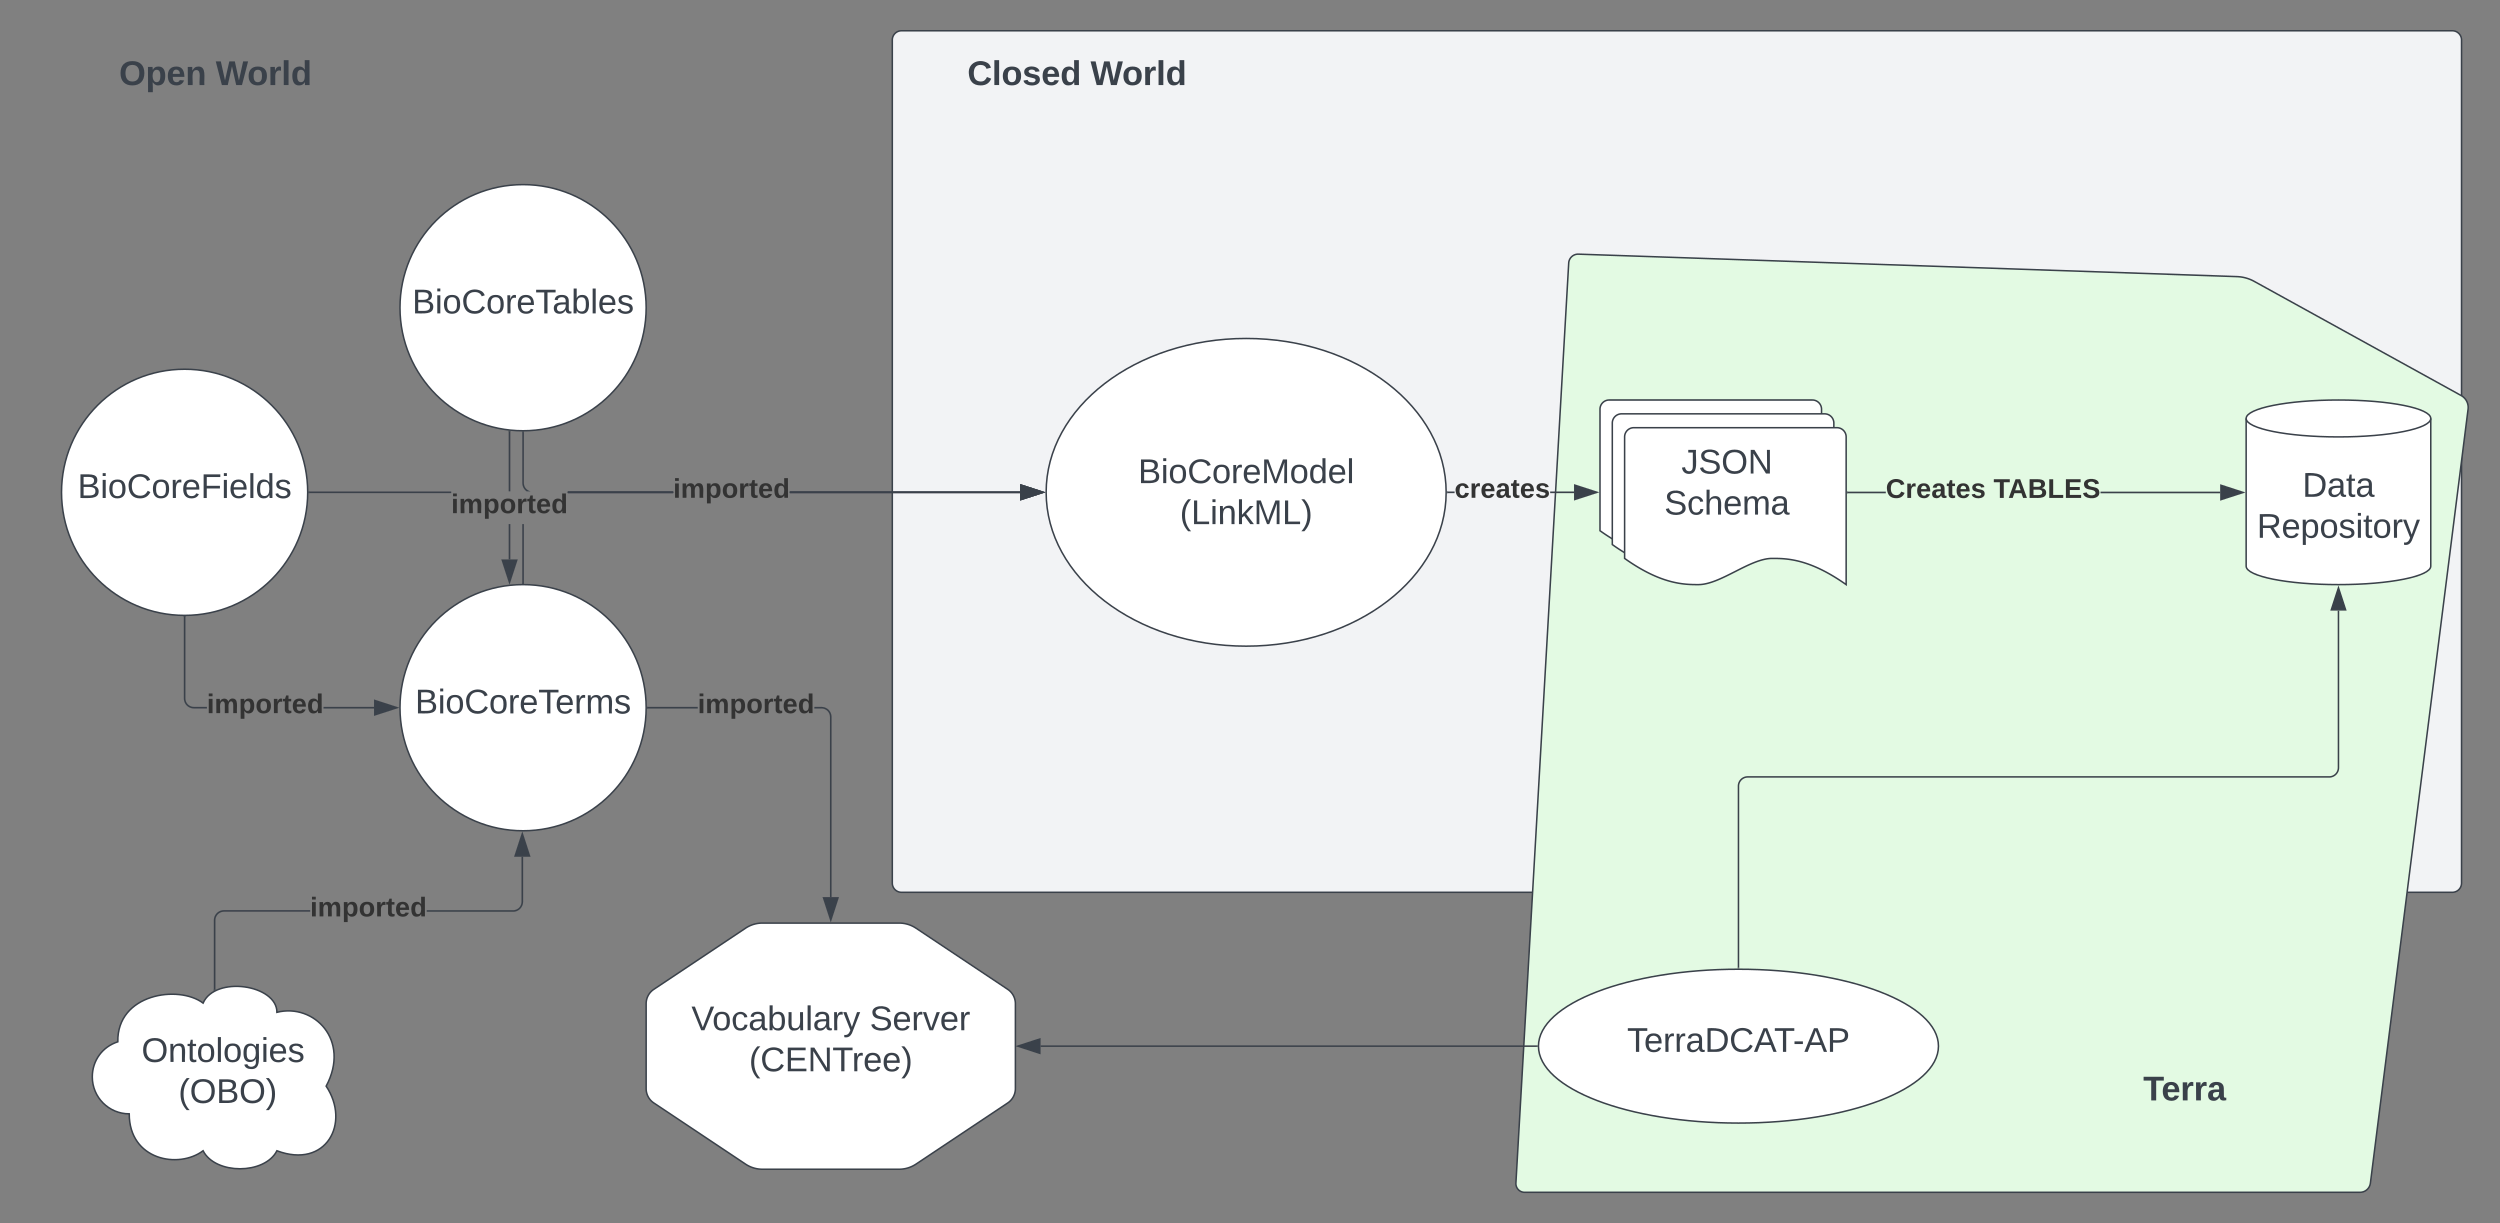 <svg xmlns="http://www.w3.org/2000/svg" xmlns:xlink="http://www.w3.org/1999/xlink" xmlns:lucid="lucid" width="1625" height="795"><rect width="100%" height="100%" fill="#808080" stroke="none"/><g transform="translate(20 -180)" lucid:page-tab-id="0_0"><path d="M560 206a6 6 0 0 1 6-6h1008a6 6 0 0 1 6 6v548a6 6 0 0 1-6 6H566a6 6 0 0 1-6-6z" stroke="#3a414a" fill="#f2f3f5"/><path d="M999.66 351a6.14 6.14 0 0 1 6.34-5.8l428 14.6a25.05 25.05 0 0 1 11.25 3.1l134.5 74.2a8.84 8.84 0 0 1 4.5 8.85l-63.5 503.1A6.8 6.8 0 0 1 1514 955H971a5.67 5.67 0 0 1-5.66-6z" stroke="#3a414a" fill="#e3fae3"/><path d="M560 206a6 6 0 0 1 6-6h228a6 6 0 0 1 6 6v48a6 6 0 0 1-6 6H566a6 6 0 0 1-6-6z" stroke="#000" stroke-opacity="0" fill="#fff" fill-opacity="0"/><use xlink:href="#a" transform="matrix(1,0,0,1,565,205) translate(43.796 30.278)"/><use xlink:href="#b" transform="matrix(1,0,0,1,565,205) translate(123.858 30.278)"/><path d="M920 500c0 55.23-58.2 100-130 100s-130-44.77-130-100 58.2-100 130-100 130 44.77 130 100z" stroke="#3a414a" fill="#fff"/><use xlink:href="#c" transform="matrix(1,0,0,1,665,405) translate(54.784 89.028)"/><use xlink:href="#d" transform="matrix(1,0,0,1,665,405) translate(81.919 115.694)"/><path d="M1020 446a6 6 0 0 1 6-6h132a6 6 0 0 1 6 6v96c-24.05-17.03-39.02-17.03-48.1-17.03-14.4 0-33.55 17.03-47.95 17.03-8.93 0-24.05 0-47.95-17.03z" stroke="#3a414a" fill="#fff"/><path d="M1028 455a6 6 0 0 1 6-6h132a6 6 0 0 1 6 6v96c-24.05-17.03-39.02-17.03-48.1-17.03-14.4 0-33.55 17.03-47.95 17.03-8.93 0-24.05 0-47.95-17.03z" stroke="#3a414a" fill="#fff"/><path d="M1036 464a6 6 0 0 1 6-6h132a6 6 0 0 1 6 6v96c-24.05-17.03-39.02-17.03-48.1-17.03-14.4 0-33.55 17.03-47.95 17.03-8.93 0-24.05 0-47.95-17.03z" stroke="#3a414a" fill="#fff"/><use xlink:href="#e" transform="matrix(1,0,0,1,1041,463) translate(31.901 24.809)"/><use xlink:href="#f" transform="matrix(1,0,0,1,1041,463) translate(20.79 51.476)"/><path d="M1560 548c0 6.63-26.86 12-60 12s-60-5.37-60-12v-96c0-6.63 26.86-12 60-12s60 5.37 60 12z" stroke="#3a414a" fill="#fff"/><path d="M1560 452c0 6.63-26.86 12-60 12s-60-5.37-60-12" stroke="#3a414a" fill="none"/><use xlink:href="#g" transform="matrix(1,0,0,1,1445,469) translate(31.574 33.903)"/><use xlink:href="#h" transform="matrix(1,0,0,1,1445,469) translate(2.006 60.569)"/><path d="M925.46 500.5H921v-1h4.46zm77.66 0h-15.5v-1h15.5z" stroke="#3a414a" stroke-width=".05" fill="#3a414a"/><path d="M921 500.5h-.5v-1h.5z" fill="#3a414a"/><path d="M921.04 500.52h-.58v-1.04h.58zm-.52-1v.96h.47v-.96z" stroke="#3a414a" stroke-width=".05" fill="#3a414a"/><path d="M1017.88 500l-14.26 4.63v-9.26z" fill="#3a414a"/><path d="M1019.5 500l-16.38 5.32v-10.64zm-15.38 3.95l12.14-3.95-12.14-3.95z" stroke="#3a414a" stroke-width=".05" fill="#3a414a"/><use xlink:href="#i" transform="matrix(1,0,0,1,925.46,489.333) translate(0 14.222)"/><path d="M0 206a6 6 0 0 1 6-6h228a6 6 0 0 1 6 6v48a6 6 0 0 1-6 6H6a6 6 0 0 1-6-6z" stroke="#000" stroke-opacity="0" fill="#fff" fill-opacity="0"/><use xlink:href="#j" transform="matrix(1,0,0,1,5,205) translate(52.407 30.278)"/><use xlink:href="#b" transform="matrix(1,0,0,1,5,205) translate(115.247 30.278)"/><path d="M180 500c0 44.18-35.82 80-80 80s-80-35.82-80-80 35.82-80 80-80 80 35.82 80 80z" stroke="#3a414a" fill="#fff"/><use xlink:href="#k" transform="matrix(1,0,0,1,25,425) translate(5.432 78.715)"/><path d="M1205.76 500.6H1181v-1h24.76zm217.36 0h-77.75v-1h77.75z" stroke="#3a414a" stroke-width=".05" fill="#3a414a"/><path d="M1181 500.6h-.5v-1h.5z" fill="#3a414a"/><path d="M1181.04 500.62h-.57v-1.05h.57zm-.5-1v.95h.45v-.95z" stroke="#3a414a" stroke-width=".05" fill="#3a414a"/><path d="M1437.88 500.1l-14.26 4.63v-9.27z" fill="#3a414a"/><path d="M1439.5 500.1l-16.38 5.32v-10.65zm-15.38 3.95l12.14-3.95-12.14-3.95z" stroke="#3a414a" stroke-width=".05" fill="#3a414a"/><use xlink:href="#l" transform="matrix(1,0,0,1,1205.76,489.432) translate(0 14.222)"/><use xlink:href="#m" transform="matrix(1,0,0,1,1205.76,489.432) translate(70.025 14.222)"/><path d="M400 380c0 44.18-35.82 80-80 80s-80-35.82-80-80 35.82-80 80-80 80 35.82 80 80z" stroke="#3a414a" fill="#fff"/><use xlink:href="#n" transform="matrix(1,0,0,1,245,305) translate(2.932 78.715)"/><path d="M400 640c0 44.18-35.82 80-80 80s-80-35.82-80-80 35.82-80 80-80 80 35.82 80 80z" stroke="#3a414a" fill="#fff"/><use xlink:href="#o" transform="matrix(1,0,0,1,245,565) translate(4.815 78.715)"/><path d="M100.5 633.98l.07.88.2.84.33.8.45.73.56.66.67.55.73.45.8.33.84.2.88.07h8.45v1h-8.5l-1-.08-.98-.24-.95-.4-.87-.52-.78-.66-.66-.78-.53-.87-.38-.94-.24-.98-.08-1V581h1zm122.62 5.52v1h-32.8v-1z" stroke="#3a414a" stroke-width=".05" fill="#3a414a"/><path d="M100 580.5h.5v.5h-1v-.5z" fill="#3a414a"/><path d="M100 580.48h.53v.56h-1.06v-.58zm-.47.5h.94v-.46h-.95z" stroke="#3a414a" stroke-width=".05" fill="#3a414a"/><path d="M237.88 640l-14.26 4.63v-9.26z" fill="#3a414a"/><path d="M239.5 640l-16.38 5.32v-10.64zm-15.38 3.95l12.14-3.95-12.14-3.95z" stroke="#3a414a" stroke-width=".05" fill="#3a414a"/><use xlink:href="#p" transform="matrix(1,0,0,1,114.467,629.333) translate(0 14.222)"/><path d="M64 904c-13.26 0-24-10.75-24-24 0-10.6 6.5-19.55 16.58-22.83C56 826 96 820 112 832c8-18 48-12 48 6 24-6 48 18 32 48 16 24 0 54-32 42-8 15.6-40 15.6-48 0-16 12-48 6-48-24z" stroke="#3a414a" fill="#fff"/><use xlink:href="#q" transform="matrix(1,0,0,1,45,825) translate(26.98 45.278)"/><use xlink:href="#r" transform="matrix(1,0,0,1,45,825) translate(50.968 71.944)"/><path d="M181.57 772.6h-56.05l-.88.08-.84.2-.8.34-.73.44-.66.57-.55.65-.45.74-.33.8-.2.83-.07.88v45.1h-1V778.1l.08-1 .23-1 .4-.94.54-.87.66-.78.78-.67.87-.53.94-.4.98-.23 1-.1h56.1zM320 766.14l-.08 1-.24 1-.4.94-.52.86-.66.78-.78.67-.87.54-.94.4-.98.24-1 .07h-56.1v-1h56.06l.88-.06.84-.2.8-.33.73-.44.66-.56.55-.65.45-.74.33-.8.2-.83.07-.88v-29.23h1z" stroke="#3a414a" stroke-width=".05" fill="#3a414a"/><path d="M120 823.5l-1 .5v-.77h1z" fill="#3a414a"/><path d="M120.02 823.5l-1.05.54v-.83h1.05zm-1-.25v.7l.95-.48v-.22z" stroke="#3a414a" stroke-width=".05" fill="#3a414a"/><path d="M324.13 736.37h-9.27l4.64-14.27z" fill="#3a414a"/><path d="M324.82 736.87h-10.64l5.32-16.38zm-9.27-1h7.9l-3.95-12.15z" stroke="#3a414a" stroke-width=".05" fill="#3a414a"/><use xlink:href="#p" transform="matrix(1,0,0,1,181.573,761.447) translate(0 14.222)"/><path d="M311.68 543.63h-1v-22.96h1zm0-44.3h-1V460.5h1z" stroke="#3a414a" stroke-width=".05" fill="#3a414a"/><path d="M311.68 460.04v.46h-1v-.56z" fill="#3a414a"/><path d="M311.7 460.02v.5h-1.04v-.6zm-1 .46h.96v-.42l-.95-.1z" stroke="#3a414a" stroke-width=".05" fill="#3a414a"/><path d="M311.18 558.4l-4.63-14.27h9.27z" fill="#3a414a"/><path d="M311.18 560l-5.32-16.37h10.65zm-3.94-15.37l3.94 12.15 3.95-12.15z" stroke="#3a414a" stroke-width=".05" fill="#3a414a"/><use xlink:href="#s" transform="matrix(1,0,0,1,273.257,499.337) translate(0 14.222)"/><path d="M417.56 499.5v1H349.1v-1zm225.56 0v1h-149.7v-1zm-322.62-5.52l.07.88.2.84.33.8.45.73.56.66.67.55.73.45.8.33.45.1h-2.45l-.12-.07-.78-.66-.66-.78-.53-.87-.38-.94-.24-.98-.08-1V461h1z" stroke="#3a414a" stroke-width=".05" fill="#3a414a"/><path d="M320 460.5h.5v.5h-1v-.5z" fill="#3a414a"/><path d="M320 460.48h.52v.56h-1.04v-.58zm-.48.5h.96v-.46h-.96z" stroke="#3a414a" stroke-width=".05" fill="#3a414a"/><path d="M657.88 500l-14.26 4.63v-9.26z" fill="#3a414a"/><path d="M659.5 500l-16.38 5.32v-10.64zm-15.38 3.95l12.14-3.95-12.14-3.95z" stroke="#3a414a" stroke-width=".05" fill="#3a414a"/><path d="M400 832.4a11.2 11.2 0 0 1 5-9.33l59.6-39.74a19.82 19.82 0 0 1 11-3.33h88.8a19.82 19.82 0 0 1 11 3.33l59.6 39.74a11.2 11.2 0 0 1 5 9.33v55.2a11.2 11.2 0 0 1-5 9.33l-59.6 39.74a19.82 19.82 0 0 1-11 3.33h-88.8a19.82 19.82 0 0 1-11-3.33L405 896.93a11.2 11.2 0 0 1-5-9.33z" stroke="#3a414a" fill="#fff"/><use xlink:href="#t" transform="matrix(1,0,0,1,405,785) translate(24.383 64.653)"/><use xlink:href="#u" transform="matrix(1,0,0,1,405,785) translate(140.309 64.653)"/><use xlink:href="#v" transform="matrix(1,0,0,1,405,785) translate(61.883 91.319)"/><path d="M515.02 639.58l1 .24.93.4.87.52.78.66.66.78.53.87.38.94.24.98.08 1v117.14h-1v-117.1l-.07-.88-.2-.84-.33-.8-.45-.73-.56-.66-.67-.55-.73-.45-.8-.33-.84-.2-.88-.07h-4.6v-1H514zM401 640.5v-1h32.52v1z" stroke="#3a414a" stroke-width=".05" fill="#3a414a"/><path d="M401 640.5h-.5v-1h.5z" fill="#3a414a"/><path d="M401.04 640.52h-.58l.02-.5v-.54h.56zm-.52-1v.96h.47v-.96z" stroke="#3a414a" stroke-width=".05" fill="#3a414a"/><path d="M520 777.88l-4.63-14.26h9.26z" fill="#3a414a"/><path d="M520 779.5l-5.32-16.38h10.64zm-3.95-15.38l3.95 12.14 3.95-12.14z" stroke="#3a414a" stroke-width=".05" fill="#3a414a"/><use xlink:href="#p" transform="matrix(1,0,0,1,433.523,629.333) translate(0 14.222)"/><path d="M320.5 559h-1v-38.33h1zm97.06-58.5H349.1v-1h68.46zm225.56 0h-149.7v-1h149.7z" stroke="#3a414a" stroke-width=".05" fill="#3a414a"/><path d="M320.5 559.5h-1v-.5h1z" fill="#3a414a"/><path d="M320.52 559.54h-1.04v-.58h1.04zm-1-.53v.48h.96v-.47z" stroke="#3a414a" stroke-width=".05" fill="#3a414a"/><path d="M657.88 500l-14.26 4.63v-9.26z" fill="#3a414a"/><path d="M659.5 500l-16.38 5.32v-10.64zm-15.38 3.95l12.14-3.95-12.14-3.95zM273.26 500.5H181v-1h92.26zm144.3 0H349.1v-1h68.46zm225.56 0h-149.7v-1h149.7z" stroke="#3a414a" stroke-width=".05" fill="#3a414a"/><path d="M181 500.5h-.5v-1h.5z" fill="#3a414a"/><path d="M181.04 500.52h-.58v-1.04h.58zm-.52-1v.96h.47v-.96z" stroke="#3a414a" stroke-width=".05" fill="#3a414a"/><path d="M657.88 500l-14.26 4.63v-9.26z" fill="#3a414a"/><path d="M659.5 500l-16.38 5.32v-10.64zm-15.38 3.95l12.14-3.95-12.14-3.95z" stroke="#3a414a" stroke-width=".05" fill="#3a414a"/><use xlink:href="#p" transform="matrix(1,0,0,1,417.559,489.333) translate(0 14.222)"/><path d="M1240 860c0 27.6-58.2 50-130 50s-130-22.4-130-50 58.2-50 130-50 130 22.4 130 50z" stroke="#3a414a" fill="#fff"/><use xlink:href="#w" transform="matrix(1,0,0,1,985,815) translate(52.593 48.715)"/><path d="M979 860H656.38" stroke="#3a414a" fill="none"/><path d="M979.5 860v.5h-.5v-1h.5z" stroke="#3a414a" stroke-width=".05" fill="#3a414a"/><path d="M641.62 860l14.26-4.63v9.26z" stroke="#3a414a" fill="#3a414a"/><path d="M1110 809V691a6 6 0 0 1 6-6h378a6 6 0 0 0 6-6V576.88" stroke="#3a414a" fill="none"/><path d="M1110.5 809.5h-1v-.5h1z" stroke="#3a414a" stroke-width=".05" fill="#3a414a"/><path d="M1500 562.12l4.63 14.26h-9.27z" stroke="#3a414a" fill="#3a414a"/><path d="M1280 866a6 6 0 0 1 6-6h228a6 6 0 0 1 6 6v48a6 6 0 0 1-6 6h-228a6 6 0 0 1-6-6z" stroke="#000" stroke-opacity="0" fill="#fff" fill-opacity="0"/><g><use xlink:href="#x" transform="matrix(1,0,0,1,1285,865) translate(88.086 30.278)"/></g><defs><path fill="#3a414a" d="M67-125c0 53 21 87 73 88 37 1 54-22 65-47l45 17C233-25 199 4 140 4 58 4 20-42 15-125 8-235 124-281 211-232c18 10 29 29 36 50l-46 12c-8-25-30-41-62-41-52 0-71 34-72 86" id="y"/><path fill="#3a414a" d="M25 0v-261h50V0H25" id="z"/><path fill="#3a414a" d="M110-194c64 0 96 36 96 99 0 64-35 99-97 99-61 0-95-36-95-99 0-62 34-99 96-99zm-1 164c35 0 45-28 45-65 0-40-10-65-43-65-34 0-45 26-45 65 0 36 10 65 43 65" id="A"/><path fill="#3a414a" d="M137-138c1-29-70-34-71-4 15 46 118 7 119 86 1 83-164 76-172 9l43-7c4 19 20 25 44 25 33 8 57-30 24-41C81-84 22-81 20-136c-2-80 154-74 161-7" id="B"/><path fill="#3a414a" d="M185-48c-13 30-37 53-82 52C43 2 14-33 14-96s30-98 90-98c62 0 83 45 84 108H66c0 31 8 55 39 56 18 0 30-7 34-22zm-45-69c5-46-57-63-70-21-2 6-4 13-4 21h74" id="C"/><path fill="#3a414a" d="M88-194c31-1 46 15 58 34l-1-101h50l1 261h-48c-2-10 0-23-3-31C134-8 116 4 84 4 32 4 16-41 15-95c0-56 19-97 73-99zm17 164c33 0 40-30 41-66 1-37-9-64-41-64s-38 30-39 65c0 43 13 65 39 65" id="D"/><g id="a"><use transform="matrix(0.062,0,0,0.062,0,0)" xlink:href="#y"/><use transform="matrix(0.062,0,0,0.062,15.988,0)" xlink:href="#z"/><use transform="matrix(0.062,0,0,0.062,22.16,0)" xlink:href="#A"/><use transform="matrix(0.062,0,0,0.062,35.679,0)" xlink:href="#B"/><use transform="matrix(0.062,0,0,0.062,48.025,0)" xlink:href="#C"/><use transform="matrix(0.062,0,0,0.062,60.37,0)" xlink:href="#D"/></g><path fill="#3a414a" d="M275 0h-61l-44-196L126 0H64L0-248h53L97-49l45-199h58l43 199 44-199h52" id="E"/><path fill="#3a414a" d="M135-150c-39-12-60 13-60 57V0H25l-1-190h47c2 13-1 29 3 40 6-28 27-53 61-41v41" id="F"/><g id="b"><use transform="matrix(0.062,0,0,0.062,0,0)" xlink:href="#E"/><use transform="matrix(0.062,0,0,0.062,20.494,0)" xlink:href="#A"/><use transform="matrix(0.062,0,0,0.062,34.012,0)" xlink:href="#F"/><use transform="matrix(0.062,0,0,0.062,42.654,0)" xlink:href="#z"/><use transform="matrix(0.062,0,0,0.062,48.827,0)" xlink:href="#D"/></g><path fill="#3a414a" d="M160-131c35 5 61 23 61 61C221 17 115-2 30 0v-248c76 3 177-17 177 60 0 33-19 50-47 57zm-97-11c50-1 110 9 110-42 0-47-63-36-110-37v79zm0 115c55-2 124 14 124-45 0-56-70-42-124-44v89" id="G"/><path fill="#3a414a" d="M24-231v-30h32v30H24zM24 0v-190h32V0H24" id="H"/><path fill="#3a414a" d="M100-194c62-1 85 37 85 99 1 63-27 99-86 99S16-35 15-95c0-66 28-99 85-99zM99-20c44 1 53-31 53-75 0-43-8-75-51-75s-53 32-53 75 10 74 51 75" id="I"/><path fill="#3a414a" d="M212-179c-10-28-35-45-73-45-59 0-87 40-87 99 0 60 29 101 89 101 43 0 62-24 78-52l27 14C228-24 195 4 139 4 59 4 22-46 18-125c-6-104 99-153 187-111 19 9 31 26 39 46" id="J"/><path fill="#3a414a" d="M114-163C36-179 61-72 57 0H25l-1-190h30c1 12-1 29 2 39 6-27 23-49 58-41v29" id="K"/><path fill="#3a414a" d="M100-194c63 0 86 42 84 106H49c0 40 14 67 53 68 26 1 43-12 49-29l28 8c-11 28-37 45-77 45C44 4 14-33 15-96c1-61 26-98 85-98zm52 81c6-60-76-77-97-28-3 7-6 17-6 28h103" id="L"/><path fill="#3a414a" d="M240 0l2-218c-23 76-54 145-80 218h-23L58-218 59 0H30v-248h44l77 211c21-75 51-140 76-211h43V0h-30" id="M"/><path fill="#3a414a" d="M85-194c31 0 48 13 60 33l-1-100h32l1 261h-30c-2-10 0-23-3-31C134-8 116 4 85 4 32 4 16-35 15-94c0-66 23-100 70-100zm9 24c-40 0-46 34-46 75 0 40 6 74 45 74 42 0 51-32 51-76 0-42-9-74-50-73" id="N"/><path fill="#3a414a" d="M24 0v-261h32V0H24" id="O"/><g id="c"><use transform="matrix(0.062,0,0,0.062,0,0)" xlink:href="#G"/><use transform="matrix(0.062,0,0,0.062,14.815,0)" xlink:href="#H"/><use transform="matrix(0.062,0,0,0.062,19.691,0)" xlink:href="#I"/><use transform="matrix(0.062,0,0,0.062,32.037,0)" xlink:href="#J"/><use transform="matrix(0.062,0,0,0.062,48.025,0)" xlink:href="#I"/><use transform="matrix(0.062,0,0,0.062,60.37,0)" xlink:href="#K"/><use transform="matrix(0.062,0,0,0.062,67.716,0)" xlink:href="#L"/><use transform="matrix(0.062,0,0,0.062,80.062,0)" xlink:href="#M"/><use transform="matrix(0.062,0,0,0.062,98.519,0)" xlink:href="#I"/><use transform="matrix(0.062,0,0,0.062,110.864,0)" xlink:href="#N"/><use transform="matrix(0.062,0,0,0.062,123.21,0)" xlink:href="#L"/><use transform="matrix(0.062,0,0,0.062,135.556,0)" xlink:href="#O"/></g><path fill="#3a414a" d="M87 75C49 33 22-17 22-94c0-76 28-126 65-167h31c-38 41-64 92-64 168S80 34 118 75H87" id="P"/><path fill="#3a414a" d="M30 0v-248h33v221h125V0H30" id="Q"/><path fill="#3a414a" d="M117-194c89-4 53 116 60 194h-32v-121c0-31-8-49-39-48C34-167 62-67 57 0H25l-1-190h30c1 10-1 24 2 32 11-22 29-35 61-36" id="R"/><path fill="#3a414a" d="M143 0L79-87 56-68V0H24v-261h32v163l83-92h37l-77 82L181 0h-38" id="S"/><path fill="#3a414a" d="M33-261c38 41 65 92 65 168S71 34 33 75H2C39 34 66-17 66-93S39-220 2-261h31" id="T"/><g id="d"><use transform="matrix(0.062,0,0,0.062,0,0)" xlink:href="#P"/><use transform="matrix(0.062,0,0,0.062,7.346,0)" xlink:href="#Q"/><use transform="matrix(0.062,0,0,0.062,19.691,0)" xlink:href="#H"/><use transform="matrix(0.062,0,0,0.062,24.568,0)" xlink:href="#R"/><use transform="matrix(0.062,0,0,0.062,36.914,0)" xlink:href="#S"/><use transform="matrix(0.062,0,0,0.062,48.025,0)" xlink:href="#M"/><use transform="matrix(0.062,0,0,0.062,66.481,0)" xlink:href="#Q"/><use transform="matrix(0.062,0,0,0.062,78.827,0)" xlink:href="#T"/></g><path fill="#3a414a" d="M153-248C145-148 188 4 80 4 36 3 13-21 6-62l32-5c4 25 16 42 43 43 27 0 39-20 39-49v-147H72v-28h81" id="U"/><path fill="#3a414a" d="M185-189c-5-48-123-54-124 2 14 75 158 14 163 119 3 78-121 87-175 55-17-10-28-26-33-46l33-7c5 56 141 63 141-1 0-78-155-14-162-118-5-82 145-84 179-34 5 7 8 16 11 25" id="V"/><path fill="#3a414a" d="M140-251c81 0 123 46 123 126C263-46 219 4 140 4 59 4 17-45 17-125s42-126 123-126zm0 227c63 0 89-41 89-101s-29-99-89-99c-61 0-89 39-89 99S79-25 140-24" id="W"/><path fill="#3a414a" d="M190 0L58-211 59 0H30v-248h39L202-35l-2-213h31V0h-41" id="X"/><g id="e"><use transform="matrix(0.062,0,0,0.062,0,0)" xlink:href="#U"/><use transform="matrix(0.062,0,0,0.062,11.111,0)" xlink:href="#V"/><use transform="matrix(0.062,0,0,0.062,25.926,0)" xlink:href="#W"/><use transform="matrix(0.062,0,0,0.062,43.21,0)" xlink:href="#X"/></g><path fill="#3a414a" d="M96-169c-40 0-48 33-48 73s9 75 48 75c24 0 41-14 43-38l32 2c-6 37-31 61-74 61-59 0-76-41-82-99-10-93 101-131 147-64 4 7 5 14 7 22l-32 3c-4-21-16-35-41-35" id="Y"/><path fill="#3a414a" d="M106-169C34-169 62-67 57 0H25v-261h32l-1 103c12-21 28-36 61-36 89 0 53 116 60 194h-32v-121c2-32-8-49-39-48" id="Z"/><path fill="#3a414a" d="M210-169c-67 3-38 105-44 169h-31v-121c0-29-5-50-35-48C34-165 62-65 56 0H25l-1-190h30c1 10-1 24 2 32 10-44 99-50 107 0 11-21 27-35 58-36 85-2 47 119 55 194h-31v-121c0-29-5-49-35-48" id="aa"/><path fill="#3a414a" d="M141-36C126-15 110 5 73 4 37 3 15-17 15-53c-1-64 63-63 125-63 3-35-9-54-41-54-24 1-41 7-42 31l-33-3c5-37 33-52 76-52 45 0 72 20 72 64v82c-1 20 7 32 28 27v20c-31 9-61-2-59-35zM48-53c0 20 12 33 32 33 41-3 63-29 60-74-43 2-92-5-92 41" id="ab"/><g id="f"><use transform="matrix(0.062,0,0,0.062,0,0)" xlink:href="#V"/><use transform="matrix(0.062,0,0,0.062,14.815,0)" xlink:href="#Y"/><use transform="matrix(0.062,0,0,0.062,25.926,0)" xlink:href="#Z"/><use transform="matrix(0.062,0,0,0.062,38.272,0)" xlink:href="#L"/><use transform="matrix(0.062,0,0,0.062,50.617,0)" xlink:href="#aa"/><use transform="matrix(0.062,0,0,0.062,69.074,0)" xlink:href="#ab"/></g><path fill="#3a414a" d="M30-248c118-7 216 8 213 122C240-48 200 0 122 0H30v-248zM63-27c89 8 146-16 146-99s-60-101-146-95v194" id="ac"/><path fill="#3a414a" d="M59-47c-2 24 18 29 38 22v24C64 9 27 4 27-40v-127H5v-23h24l9-43h21v43h35v23H59v120" id="ad"/><g id="g"><use transform="matrix(0.062,0,0,0.062,0,0)" xlink:href="#ac"/><use transform="matrix(0.062,0,0,0.062,15.988,0)" xlink:href="#ab"/><use transform="matrix(0.062,0,0,0.062,28.333,0)" xlink:href="#ad"/><use transform="matrix(0.062,0,0,0.062,34.506,0)" xlink:href="#ab"/></g><path fill="#3a414a" d="M233-177c-1 41-23 64-60 70L243 0h-38l-65-103H63V0H30v-248c88 3 205-21 203 71zM63-129c60-2 137 13 137-47 0-61-80-42-137-45v92" id="ae"/><path fill="#3a414a" d="M115-194c55 1 70 41 70 98S169 2 115 4C84 4 66-9 55-30l1 105H24l-1-265h31l2 30c10-21 28-34 59-34zm-8 174c40 0 45-34 45-75s-6-73-45-74c-42 0-51 32-51 76 0 43 10 73 51 73" id="af"/><path fill="#3a414a" d="M135-143c-3-34-86-38-87 0 15 53 115 12 119 90S17 21 10-45l28-5c4 36 97 45 98 0-10-56-113-15-118-90-4-57 82-63 122-42 12 7 21 19 24 35" id="ag"/><path fill="#3a414a" d="M179-190L93 31C79 59 56 82 12 73V49c39 6 53-20 64-50L1-190h34L92-34l54-156h33" id="ah"/><g id="h"><use transform="matrix(0.062,0,0,0.062,0,0)" xlink:href="#ae"/><use transform="matrix(0.062,0,0,0.062,15.988,0)" xlink:href="#L"/><use transform="matrix(0.062,0,0,0.062,28.333,0)" xlink:href="#af"/><use transform="matrix(0.062,0,0,0.062,40.679,0)" xlink:href="#I"/><use transform="matrix(0.062,0,0,0.062,53.025,0)" xlink:href="#ag"/><use transform="matrix(0.062,0,0,0.062,64.136,0)" xlink:href="#H"/><use transform="matrix(0.062,0,0,0.062,69.012,0)" xlink:href="#ad"/><use transform="matrix(0.062,0,0,0.062,75.185,0)" xlink:href="#I"/><use transform="matrix(0.062,0,0,0.062,87.531,0)" xlink:href="#K"/><use transform="matrix(0.062,0,0,0.062,94.877,0)" xlink:href="#ah"/></g><path fill="#333" d="M190-63c-7 42-38 67-86 67-59 0-84-38-90-98-12-110 154-137 174-36l-49 2c-2-19-15-32-35-32-30 0-35 28-38 64-6 74 65 87 74 30" id="ai"/><path fill="#333" d="M135-150c-39-12-60 13-60 57V0H25l-1-190h47c2 13-1 29 3 40 6-28 27-53 61-41v41" id="aj"/><path fill="#333" d="M185-48c-13 30-37 53-82 52C43 2 14-33 14-96s30-98 90-98c62 0 83 45 84 108H66c0 31 8 55 39 56 18 0 30-7 34-22zm-45-69c5-46-57-63-70-21-2 6-4 13-4 21h74" id="ak"/><path fill="#333" d="M133-34C117-15 103 5 69 4 32 3 11-16 11-54c-1-60 55-63 116-61 1-26-3-47-28-47-18 1-26 9-28 27l-52-2c7-38 36-58 82-57s74 22 75 68l1 82c-1 14 12 18 25 15v27c-30 8-71 5-69-32zm-48 3c29 0 43-24 42-57-32 0-66-3-65 30 0 17 8 27 23 27" id="al"/><path fill="#333" d="M115-3C79 11 28 4 28-45v-112H4v-33h27l15-45h31v45h36v33H77v99c-1 23 16 31 38 25v30" id="am"/><path fill="#333" d="M137-138c1-29-70-34-71-4 15 46 118 7 119 86 1 83-164 76-172 9l43-7c4 19 20 25 44 25 33 8 57-30 24-41C81-84 22-81 20-136c-2-80 154-74 161-7" id="an"/><g id="i"><use transform="matrix(0.049,0,0,0.049,0,0)" xlink:href="#ai"/><use transform="matrix(0.049,0,0,0.049,9.877,0)" xlink:href="#aj"/><use transform="matrix(0.049,0,0,0.049,16.79,0)" xlink:href="#ak"/><use transform="matrix(0.049,0,0,0.049,26.667,0)" xlink:href="#al"/><use transform="matrix(0.049,0,0,0.049,36.543,0)" xlink:href="#am"/><use transform="matrix(0.049,0,0,0.049,42.42,0)" xlink:href="#ak"/><use transform="matrix(0.049,0,0,0.049,52.296,0)" xlink:href="#an"/></g><path fill="#3a414a" d="M140-251c80 0 125 45 125 126S219 4 139 4C58 4 15-44 15-125s44-126 125-126zm-1 214c52 0 73-35 73-88 0-50-21-86-72-86-52 0-73 35-73 86s22 88 72 88" id="ao"/><path fill="#3a414a" d="M135-194c53 0 70 44 70 98 0 56-19 98-73 100-31 1-45-17-59-34 3 33 2 69 2 105H25l-1-265h48c2 10 0 23 3 31 11-24 29-35 60-35zM114-30c33 0 39-31 40-66 0-38-9-64-40-64-56 0-55 130 0 130" id="ap"/><path fill="#3a414a" d="M135-194c87-1 58 113 63 194h-50c-7-57 23-157-34-157-59 0-34 97-39 157H25l-1-190h47c2 12-1 28 3 38 12-26 28-41 61-42" id="aq"/><g id="j"><use transform="matrix(0.062,0,0,0.062,0,0)" xlink:href="#ao"/><use transform="matrix(0.062,0,0,0.062,17.284,0)" xlink:href="#ap"/><use transform="matrix(0.062,0,0,0.062,30.802,0)" xlink:href="#C"/><use transform="matrix(0.062,0,0,0.062,43.148,0)" xlink:href="#aq"/></g><path fill="#3a414a" d="M63-220v92h138v28H63V0H30v-248h175v28H63" id="ar"/><g id="k"><use transform="matrix(0.062,0,0,0.062,0,0)" xlink:href="#G"/><use transform="matrix(0.062,0,0,0.062,14.815,0)" xlink:href="#H"/><use transform="matrix(0.062,0,0,0.062,19.691,0)" xlink:href="#I"/><use transform="matrix(0.062,0,0,0.062,32.037,0)" xlink:href="#J"/><use transform="matrix(0.062,0,0,0.062,48.025,0)" xlink:href="#I"/><use transform="matrix(0.062,0,0,0.062,60.37,0)" xlink:href="#K"/><use transform="matrix(0.062,0,0,0.062,67.716,0)" xlink:href="#L"/><use transform="matrix(0.062,0,0,0.062,80.062,0)" xlink:href="#ar"/><use transform="matrix(0.062,0,0,0.062,93.58,0)" xlink:href="#H"/><use transform="matrix(0.062,0,0,0.062,98.457,0)" xlink:href="#L"/><use transform="matrix(0.062,0,0,0.062,110.802,0)" xlink:href="#O"/><use transform="matrix(0.062,0,0,0.062,115.679,0)" xlink:href="#N"/><use transform="matrix(0.062,0,0,0.062,128.025,0)" xlink:href="#ag"/></g><path fill="#333" d="M67-125c0 53 21 87 73 88 37 1 54-22 65-47l45 17C233-25 199 4 140 4 58 4 20-42 15-125 8-235 124-281 211-232c18 10 29 29 36 50l-46 12c-8-25-30-41-62-41-52 0-71 34-72 86" id="as"/><g id="l"><use transform="matrix(0.049,0,0,0.049,0,0)" xlink:href="#as"/><use transform="matrix(0.049,0,0,0.049,12.79,0)" xlink:href="#aj"/><use transform="matrix(0.049,0,0,0.049,19.704,0)" xlink:href="#ak"/><use transform="matrix(0.049,0,0,0.049,29.58,0)" xlink:href="#al"/><use transform="matrix(0.049,0,0,0.049,39.457,0)" xlink:href="#am"/><use transform="matrix(0.049,0,0,0.049,45.333,0)" xlink:href="#ak"/><use transform="matrix(0.049,0,0,0.049,55.21,0)" xlink:href="#an"/></g><path fill="#333" d="M136-208V0H84v-208H4v-40h212v40h-80" id="at"/><path fill="#333" d="M199 0l-22-63H83L61 0H9l90-248h61L250 0h-51zm-33-102l-36-108c-10 38-24 72-36 108h72" id="au"/><path fill="#333" d="M182-130c37 4 62 22 62 59C244 23 116-4 24 0v-248c84 5 203-23 205 63 0 31-19 50-47 55zM76-148c40-3 101 13 101-30 0-44-60-28-101-31v61zm0 110c48-3 116 14 116-37 0-48-69-32-116-35v72" id="av"/><path fill="#333" d="M24 0v-248h52v208h133V0H24" id="aw"/><path fill="#333" d="M24 0v-248h195v40H76v63h132v40H76v65h150V0H24" id="ax"/><path fill="#333" d="M169-182c-1-43-94-46-97-3 18 66 151 10 154 114 3 95-165 93-204 36-6-8-10-19-12-30l50-8c3 46 112 56 116 5-17-69-150-10-154-114-4-87 153-88 188-35 5 8 8 18 10 28" id="ay"/><g id="m"><use transform="matrix(0.049,0,0,0.049,0,0)" xlink:href="#at"/><use transform="matrix(0.049,0,0,0.049,9.481,0)" xlink:href="#au"/><use transform="matrix(0.049,0,0,0.049,22.272,0)" xlink:href="#av"/><use transform="matrix(0.049,0,0,0.049,35.062,0)" xlink:href="#aw"/><use transform="matrix(0.049,0,0,0.049,45.877,0)" xlink:href="#ax"/><use transform="matrix(0.049,0,0,0.049,57.728,0)" xlink:href="#ay"/></g><path fill="#3a414a" d="M127-220V0H93v-220H8v-28h204v28h-85" id="az"/><path fill="#3a414a" d="M115-194c53 0 69 39 70 98 0 66-23 100-70 100C84 3 66-7 56-30L54 0H23l1-261h32v101c10-23 28-34 59-34zm-8 174c40 0 45-34 45-75 0-40-5-75-45-74-42 0-51 32-51 76 0 43 10 73 51 73" id="aA"/><g id="n"><use transform="matrix(0.062,0,0,0.062,0,0)" xlink:href="#G"/><use transform="matrix(0.062,0,0,0.062,14.815,0)" xlink:href="#H"/><use transform="matrix(0.062,0,0,0.062,19.691,0)" xlink:href="#I"/><use transform="matrix(0.062,0,0,0.062,32.037,0)" xlink:href="#J"/><use transform="matrix(0.062,0,0,0.062,48.025,0)" xlink:href="#I"/><use transform="matrix(0.062,0,0,0.062,60.37,0)" xlink:href="#K"/><use transform="matrix(0.062,0,0,0.062,67.716,0)" xlink:href="#L"/><use transform="matrix(0.062,0,0,0.062,80.062,0)" xlink:href="#az"/><use transform="matrix(0.062,0,0,0.062,91.111,0)" xlink:href="#ab"/><use transform="matrix(0.062,0,0,0.062,103.457,0)" xlink:href="#aA"/><use transform="matrix(0.062,0,0,0.062,115.802,0)" xlink:href="#O"/><use transform="matrix(0.062,0,0,0.062,120.679,0)" xlink:href="#L"/><use transform="matrix(0.062,0,0,0.062,133.025,0)" xlink:href="#ag"/></g><g id="o"><use transform="matrix(0.062,0,0,0.062,0,0)" xlink:href="#G"/><use transform="matrix(0.062,0,0,0.062,14.815,0)" xlink:href="#H"/><use transform="matrix(0.062,0,0,0.062,19.691,0)" xlink:href="#I"/><use transform="matrix(0.062,0,0,0.062,32.037,0)" xlink:href="#J"/><use transform="matrix(0.062,0,0,0.062,48.025,0)" xlink:href="#I"/><use transform="matrix(0.062,0,0,0.062,60.37,0)" xlink:href="#K"/><use transform="matrix(0.062,0,0,0.062,67.716,0)" xlink:href="#L"/><use transform="matrix(0.062,0,0,0.062,80.062,0)" xlink:href="#az"/><use transform="matrix(0.062,0,0,0.062,91.111,0)" xlink:href="#L"/><use transform="matrix(0.062,0,0,0.062,103.457,0)" xlink:href="#K"/><use transform="matrix(0.062,0,0,0.062,110.802,0)" xlink:href="#aa"/><use transform="matrix(0.062,0,0,0.062,129.259,0)" xlink:href="#ag"/></g><path fill="#333" d="M25-224v-37h50v37H25zM25 0v-190h50V0H25" id="aB"/><path fill="#333" d="M220-157c-53 9-28 100-34 157h-49v-107c1-27-5-49-29-50C55-147 81-57 75 0H25l-1-190h47c2 12-1 28 3 38 10-53 101-56 108 0 13-22 24-43 59-42 82 1 51 116 57 194h-49v-107c-1-25-5-48-29-50" id="aC"/><path fill="#333" d="M135-194c53 0 70 44 70 98 0 56-19 98-73 100-31 1-45-17-59-34 3 33 2 69 2 105H25l-1-265h48c2 10 0 23 3 31 11-24 29-35 60-35zM114-30c33 0 39-31 40-66 0-38-9-64-40-64-56 0-55 130 0 130" id="aD"/><path fill="#333" d="M110-194c64 0 96 36 96 99 0 64-35 99-97 99-61 0-95-36-95-99 0-62 34-99 96-99zm-1 164c35 0 45-28 45-65 0-40-10-65-43-65-34 0-45 26-45 65 0 36 10 65 43 65" id="aE"/><path fill="#333" d="M88-194c31-1 46 15 58 34l-1-101h50l1 261h-48c-2-10 0-23-3-31C134-8 116 4 84 4 32 4 16-41 15-95c0-56 19-97 73-99zm17 164c33 0 40-30 41-66 1-37-9-64-41-64s-38 30-39 65c0 43 13 65 39 65" id="aF"/><g id="p"><use transform="matrix(0.049,0,0,0.049,0,0)" xlink:href="#aB"/><use transform="matrix(0.049,0,0,0.049,4.938,0)" xlink:href="#aC"/><use transform="matrix(0.049,0,0,0.049,20.741,0)" xlink:href="#aD"/><use transform="matrix(0.049,0,0,0.049,31.556,0)" xlink:href="#aE"/><use transform="matrix(0.049,0,0,0.049,42.37,0)" xlink:href="#aj"/><use transform="matrix(0.049,0,0,0.049,49.284,0)" xlink:href="#am"/><use transform="matrix(0.049,0,0,0.049,55.16,0)" xlink:href="#ak"/><use transform="matrix(0.049,0,0,0.049,65.037,0)" xlink:href="#aF"/></g><path fill="#3a414a" d="M177-190C167-65 218 103 67 71c-23-6-38-20-44-43l32-5c15 47 100 32 89-28v-30C133-14 115 1 83 1 29 1 15-40 15-95c0-56 16-97 71-98 29-1 48 16 59 35 1-10 0-23 2-32h30zM94-22c36 0 50-32 50-73 0-42-14-75-50-75-39 0-46 34-46 75s6 73 46 73" id="aG"/><g id="q"><use transform="matrix(0.062,0,0,0.062,0,0)" xlink:href="#W"/><use transform="matrix(0.062,0,0,0.062,17.284,0)" xlink:href="#R"/><use transform="matrix(0.062,0,0,0.062,29.63,0)" xlink:href="#ad"/><use transform="matrix(0.062,0,0,0.062,35.802,0)" xlink:href="#I"/><use transform="matrix(0.062,0,0,0.062,48.148,0)" xlink:href="#O"/><use transform="matrix(0.062,0,0,0.062,53.025,0)" xlink:href="#I"/><use transform="matrix(0.062,0,0,0.062,65.37,0)" xlink:href="#aG"/><use transform="matrix(0.062,0,0,0.062,77.716,0)" xlink:href="#H"/><use transform="matrix(0.062,0,0,0.062,82.593,0)" xlink:href="#L"/><use transform="matrix(0.062,0,0,0.062,94.938,0)" xlink:href="#ag"/></g><g id="r"><use transform="matrix(0.062,0,0,0.062,0,0)" xlink:href="#P"/><use transform="matrix(0.062,0,0,0.062,7.346,0)" xlink:href="#W"/><use transform="matrix(0.062,0,0,0.062,24.63,0)" xlink:href="#G"/><use transform="matrix(0.062,0,0,0.062,39.444,0)" xlink:href="#W"/><use transform="matrix(0.062,0,0,0.062,56.728,0)" xlink:href="#T"/></g><g id="s"><use transform="matrix(0.049,0,0,0.049,0,0)" xlink:href="#aB"/><use transform="matrix(0.049,0,0,0.049,4.938,0)" xlink:href="#aC"/><use transform="matrix(0.049,0,0,0.049,20.741,0)" xlink:href="#aD"/><use transform="matrix(0.049,0,0,0.049,31.556,0)" xlink:href="#aE"/><use transform="matrix(0.049,0,0,0.049,42.37,0)" xlink:href="#aj"/><use transform="matrix(0.049,0,0,0.049,49.284,0)" xlink:href="#am"/><use transform="matrix(0.049,0,0,0.049,55.16,0)" xlink:href="#ak"/><use transform="matrix(0.049,0,0,0.049,65.037,0)" xlink:href="#aF"/></g><path fill="#3a414a" d="M137 0h-34L2-248h35l83 218 83-218h36" id="aH"/><path fill="#3a414a" d="M84 4C-5 8 30-112 23-190h32v120c0 31 7 50 39 49 72-2 45-101 50-169h31l1 190h-30c-1-10 1-25-2-33-11 22-28 36-60 37" id="aI"/><g id="t"><use transform="matrix(0.062,0,0,0.062,0,0)" xlink:href="#aH"/><use transform="matrix(0.062,0,0,0.062,13.58,0)" xlink:href="#I"/><use transform="matrix(0.062,0,0,0.062,25.926,0)" xlink:href="#Y"/><use transform="matrix(0.062,0,0,0.062,37.037,0)" xlink:href="#ab"/><use transform="matrix(0.062,0,0,0.062,49.383,0)" xlink:href="#aA"/><use transform="matrix(0.062,0,0,0.062,61.728,0)" xlink:href="#aI"/><use transform="matrix(0.062,0,0,0.062,74.074,0)" xlink:href="#O"/><use transform="matrix(0.062,0,0,0.062,78.951,0)" xlink:href="#ab"/><use transform="matrix(0.062,0,0,0.062,91.296,0)" xlink:href="#K"/><use transform="matrix(0.062,0,0,0.062,98.642,0)" xlink:href="#ah"/></g><path fill="#3a414a" d="M108 0H70L1-190h34L89-25l56-165h34" id="aJ"/><g id="u"><use transform="matrix(0.062,0,0,0.062,0,0)" xlink:href="#V"/><use transform="matrix(0.062,0,0,0.062,14.815,0)" xlink:href="#L"/><use transform="matrix(0.062,0,0,0.062,27.16,0)" xlink:href="#K"/><use transform="matrix(0.062,0,0,0.062,34.506,0)" xlink:href="#aJ"/><use transform="matrix(0.062,0,0,0.062,45.617,0)" xlink:href="#L"/><use transform="matrix(0.062,0,0,0.062,57.963,0)" xlink:href="#K"/></g><path fill="#3a414a" d="M30 0v-248h187v28H63v79h144v27H63v87h162V0H30" id="aK"/><g id="v"><use transform="matrix(0.062,0,0,0.062,0,0)" xlink:href="#P"/><use transform="matrix(0.062,0,0,0.062,7.346,0)" xlink:href="#J"/><use transform="matrix(0.062,0,0,0.062,23.333,0)" xlink:href="#aK"/><use transform="matrix(0.062,0,0,0.062,38.148,0)" xlink:href="#X"/><use transform="matrix(0.062,0,0,0.062,54.136,0)" xlink:href="#az"/><use transform="matrix(0.062,0,0,0.062,66.852,0)" xlink:href="#K"/><use transform="matrix(0.062,0,0,0.062,74.198,0)" xlink:href="#L"/><use transform="matrix(0.062,0,0,0.062,86.543,0)" xlink:href="#L"/><use transform="matrix(0.062,0,0,0.062,98.889,0)" xlink:href="#T"/></g><path fill="#3a414a" d="M205 0l-28-72H64L36 0H1l101-248h38L239 0h-34zm-38-99l-47-123c-12 45-31 82-46 123h93" id="aL"/><path fill="#3a414a" d="M16-82v-28h88v28H16" id="aM"/><path fill="#3a414a" d="M30-248c87 1 191-15 191 75 0 78-77 80-158 76V0H30v-248zm33 125c57 0 124 11 124-50 0-59-68-47-124-48v98" id="aN"/><g id="w"><use transform="matrix(0.062,0,0,0.062,0,0)" xlink:href="#az"/><use transform="matrix(0.062,0,0,0.062,11.049,0)" xlink:href="#L"/><use transform="matrix(0.062,0,0,0.062,23.395,0)" xlink:href="#K"/><use transform="matrix(0.062,0,0,0.062,30.741,0)" xlink:href="#K"/><use transform="matrix(0.062,0,0,0.062,38.086,0)" xlink:href="#ab"/><use transform="matrix(0.062,0,0,0.062,50.432,0)" xlink:href="#ac"/><use transform="matrix(0.062,0,0,0.062,66.42,0)" xlink:href="#J"/><use transform="matrix(0.062,0,0,0.062,82.407,0)" xlink:href="#aL"/><use transform="matrix(0.062,0,0,0.062,95.556,0)" xlink:href="#az"/><use transform="matrix(0.062,0,0,0.062,107.84,0)" xlink:href="#aM"/><use transform="matrix(0.062,0,0,0.062,115.185,0)" xlink:href="#aL"/><use transform="matrix(0.062,0,0,0.062,130,0)" xlink:href="#aN"/></g><path fill="#3a414a" d="M136-208V0H84v-208H4v-40h212v40h-80" id="aO"/><path fill="#3a414a" d="M133-34C117-15 103 5 69 4 32 3 11-16 11-54c-1-60 55-63 116-61 1-26-3-47-28-47-18 1-26 9-28 27l-52-2c7-38 36-58 82-57s74 22 75 68l1 82c-1 14 12 18 25 15v27c-30 8-71 5-69-32zm-48 3c29 0 43-24 42-57-32 0-66-3-65 30 0 17 8 27 23 27" id="aP"/><g id="x"><use transform="matrix(0.062,0,0,0.062,0,0)" xlink:href="#aO"/><use transform="matrix(0.062,0,0,0.062,11.852,0)" xlink:href="#C"/><use transform="matrix(0.062,0,0,0.062,24.198,0)" xlink:href="#F"/><use transform="matrix(0.062,0,0,0.062,32.84,0)" xlink:href="#F"/><use transform="matrix(0.062,0,0,0.062,41.481,0)" xlink:href="#aP"/></g></defs></g></svg>
